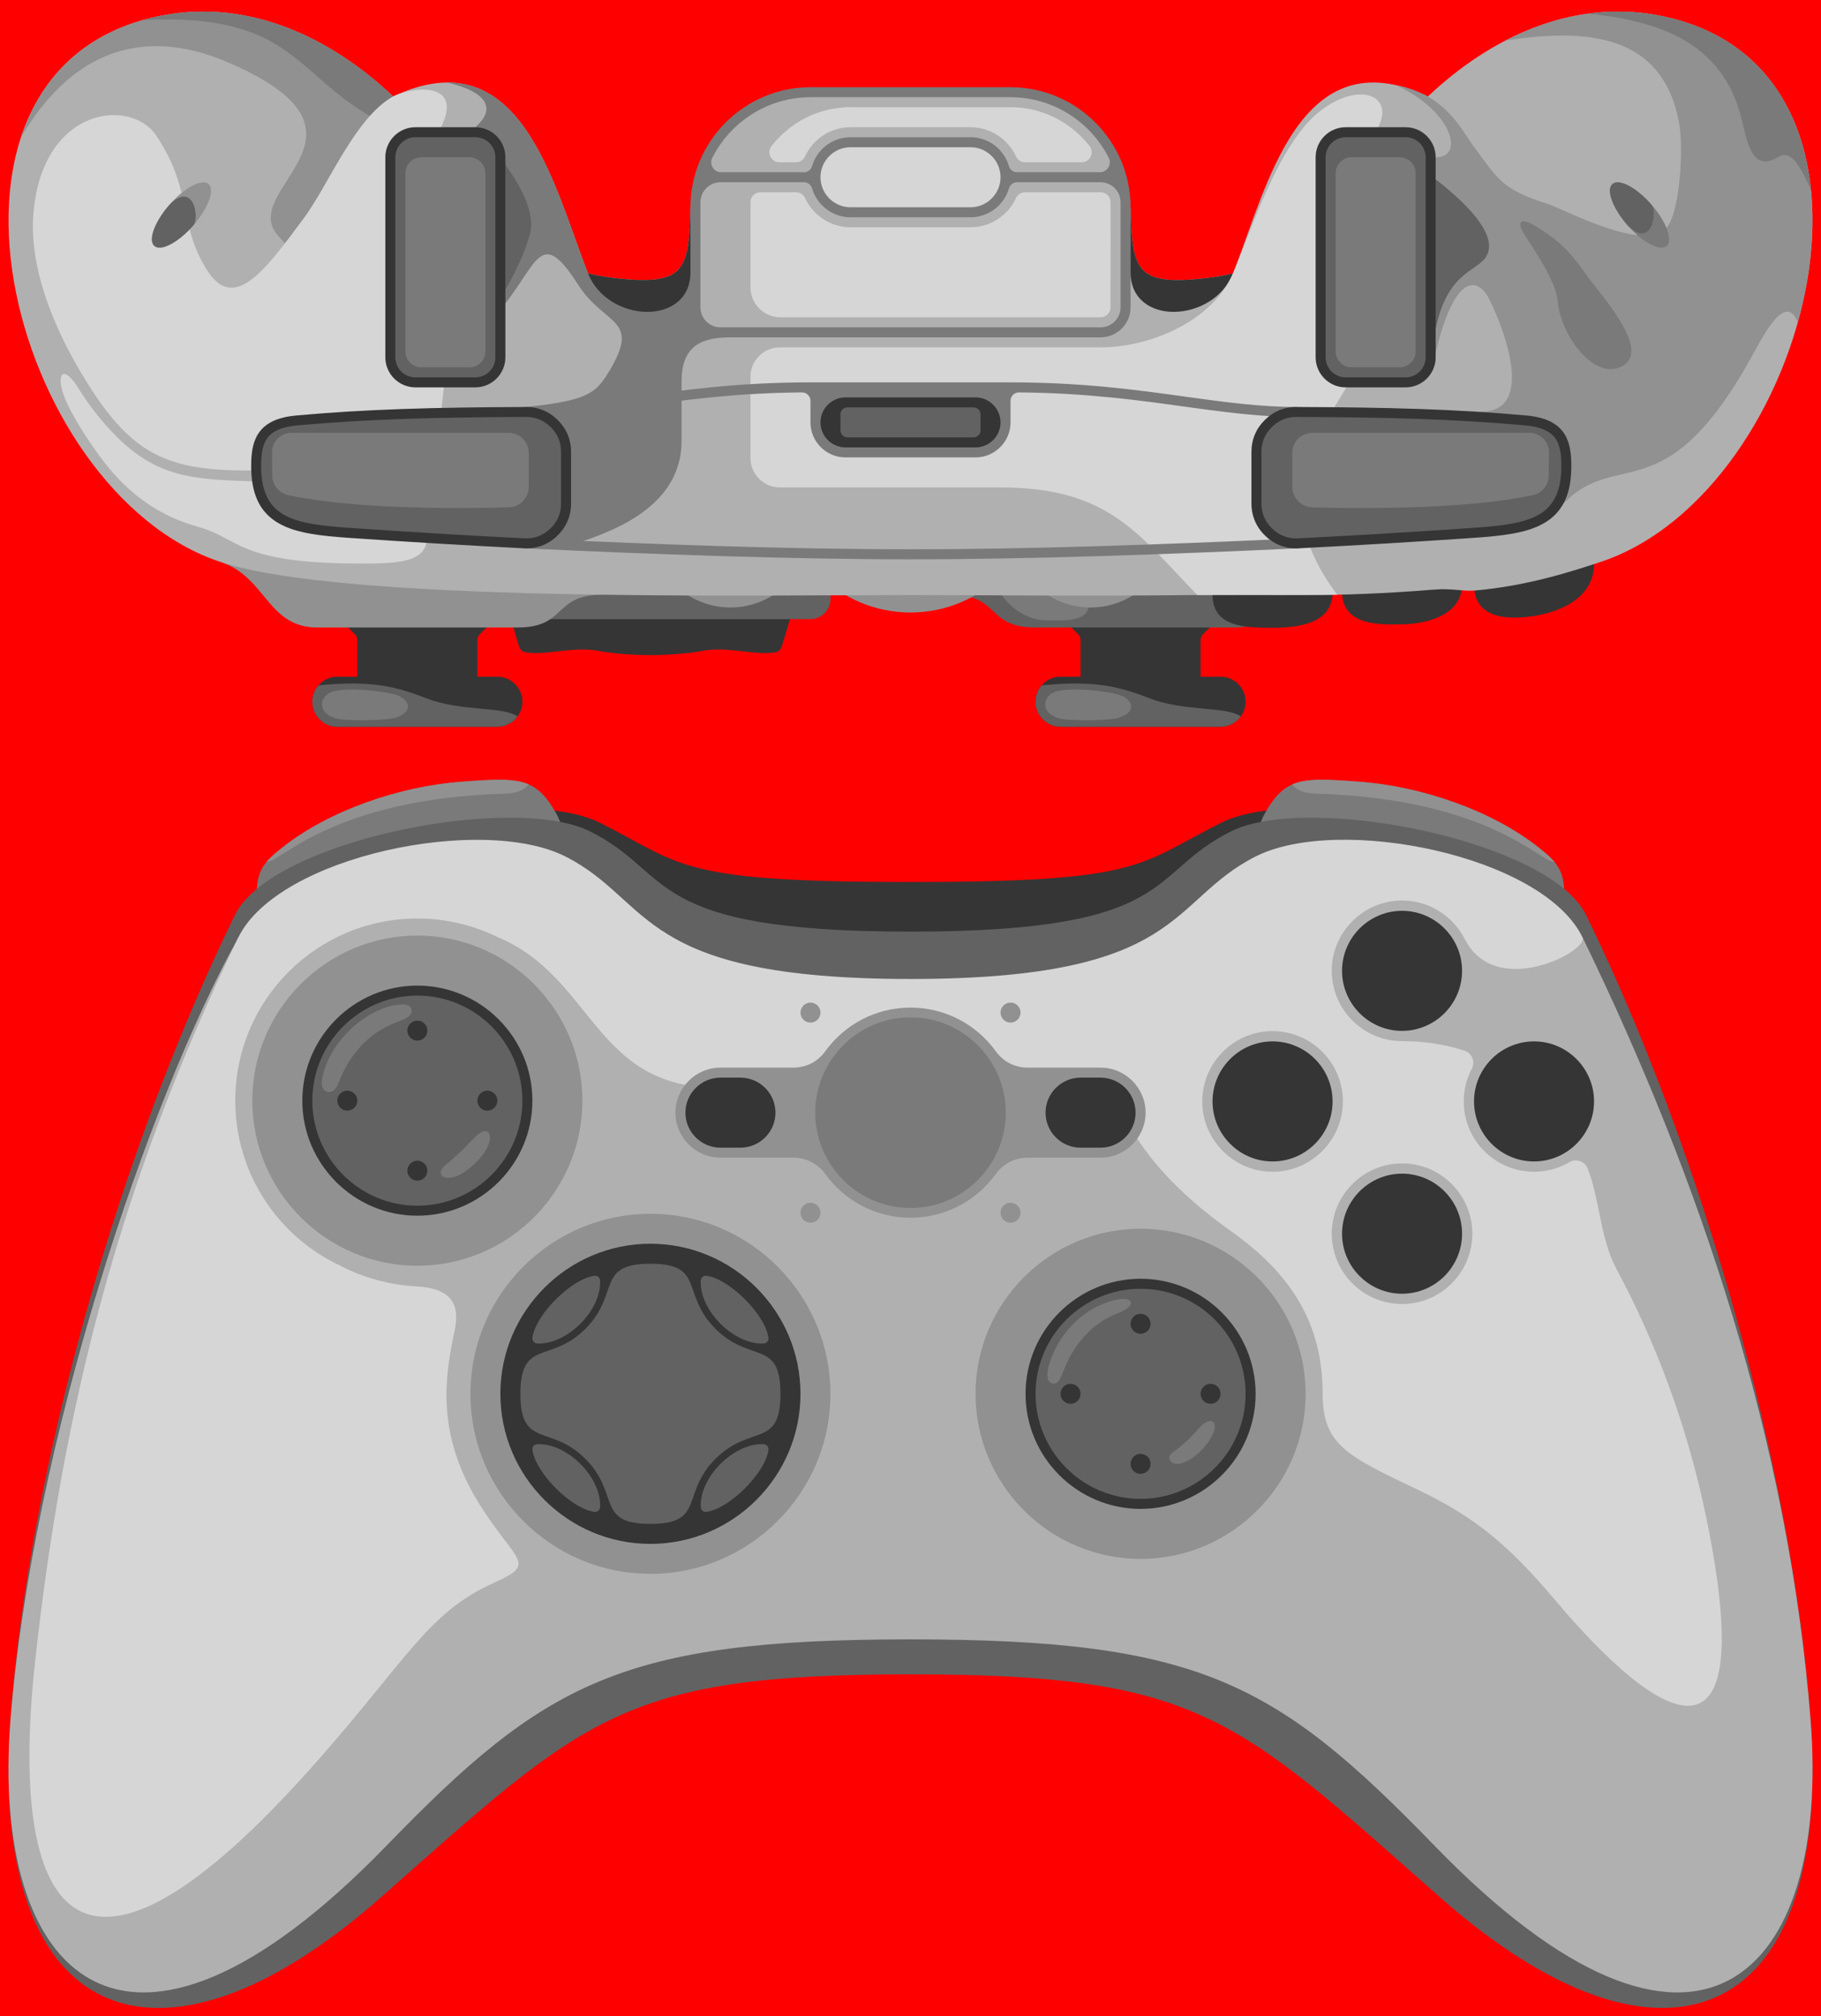 <?xml version="1.0" encoding="UTF-8" standalone="no"?>
<!-- Created with Inkscape (http://www.inkscape.org/) -->

<svg
   width="2150"
   height="2380"
   viewBox="0 0 2150 2380"
   version="1.1"
   id="svg1"
   inkscape:version="1.3 (0e150ed6c4, 2023-07-21)"
   sodipodi:docname="X360Controller.svg"
   inkscape:export-filename="X360Controller.svg"
   inkscape:export-xdpi="72"
   inkscape:export-ydpi="72"
   xmlns:inkscape="http://www.inkscape.org/namespaces/inkscape"
   xmlns:sodipodi="http://sodipodi.sourceforge.net/DTD/sodipodi-0.dtd"
   xmlns="http://www.w3.org/2000/svg"
   xmlns:svg="http://www.w3.org/2000/svg">
  <sodipodi:namedview
     id="namedview1"
     pagecolor="#ffffff"
     bordercolor="#666666"
     borderopacity="1.0"
     inkscape:showpageshadow="2"
     inkscape:pageopacity="0.0"
     inkscape:pagecheckerboard="0"
     inkscape:deskcolor="#d1d1d1"
     inkscape:document-units="px"
     inkscape:zoom="0.36945286"
     inkscape:cx="1776.952"
     inkscape:cy="1065.0885"
     inkscape:window-width="2560"
     inkscape:window-height="1369"
     inkscape:window-x="1912"
     inkscape:window-y="-8"
     inkscape:window-maximized="1"
     inkscape:current-layer="layer1"
     showgrid="false" />
  <defs
     id="defs1">
    <pattern
       id="EMFhbasepattern"
       patternUnits="userSpaceOnUse"
       width="6"
       height="6"
       x="0"
       y="0" />
    <pattern
       id="EMFhbasepattern-5"
       patternUnits="userSpaceOnUse"
       width="6"
       height="6"
       x="0"
       y="0" />
    <pattern
       id="EMFhbasepattern-58"
       patternUnits="userSpaceOnUse"
       width="6"
       height="6"
       x="0"
       y="0" />
  </defs>
  <g
     inkscape:label="Layer 1"
     inkscape:groupmode="layer"
     id="layer1">
    <path
       style="fill:#ff0000;fill-opacity:1;fill-rule:evenodd;stroke:none;stroke-width:1"
       d="M 0,2380 H 2150 V 0 H 0 Z"
       id="path1" />
    <path
       style="fill:#353535;fill-opacity:1;fill-rule:evenodd;stroke:none;stroke-width:1"
       d="m 1075.014,1155.545 -797.728,-75.402 c 54.737,-94.791 335.226,-157.096 431.037,-108.936 99.27,49.861 91.418,69.874 366.691,69.874 275.245,0 267.393,-20.013 366.663,-69.874 95.84,-48.161 376.3,14.145 431.066,108.936 z"
       id="path2" />
    <path
       style="fill:#7a7a7a;fill-opacity:1;fill-rule:evenodd;stroke:none;stroke-width:1"
       d="m 303.195,1055.085 c -0.34,-29.452 11.112,-39.572 30.416,-54.85 55.758,-44.107 139.181,-72.114 211.04,-77.499 68.514,-5.131 87.931,-5.414 112.026,37.417 29.169,51.846 -50.825,26.362 -166.196,61.455 -131.982,40.167 -186.549,100.658 -187.286,33.477 z"
       id="path3" />
    <path
       style="fill:#7a7a7a;fill-opacity:1;fill-rule:evenodd;stroke:none;stroke-width:1"
       d="m 1846.834,1055.085 c 0.312,-29.452 -11.14,-39.572 -30.444,-54.85 -55.758,-44.107 -139.153,-72.114 -211.04,-77.499 -68.485,-5.131 -87.931,-5.414 -112.026,37.417 -29.169,51.846 50.854,26.362 166.196,61.455 131.982,40.167 186.549,100.658 187.314,33.477 z"
       id="path4" />
    <path
       style="fill:#919191;fill-opacity:1;fill-rule:evenodd;stroke:none;stroke-width:1"
       d="m 314.732,1017.327 c 4.932,-5.868 11.31,-11.084 18.879,-17.093 55.758,-44.107 139.181,-72.114 211.04,-77.499 39.345,-2.948 62.504,-4.28 79.654,3.203 -7.115,8.787 -18.51,10.545 -28.347,10.857 -205.172,6.18 -265.267,82.091 -281.226,80.532 z"
       id="path5" />
    <path
       style="fill:#919191;fill-opacity:1;fill-rule:evenodd;stroke:none;stroke-width:1"
       d="m 1835.268,1017.327 c -4.904,-5.868 -11.282,-11.084 -18.879,-17.093 -55.758,-44.107 -139.153,-72.114 -211.04,-77.499 -39.345,-2.948 -62.476,-4.28 -79.626,3.203 7.087,8.787 18.482,10.545 28.318,10.857 205.201,6.18 265.295,82.091 281.226,80.532 z"
       id="path6" />
    <path
       style="fill:#626262;fill-opacity:1;fill-rule:evenodd;stroke:none;stroke-width:1"
       d="m 1075.014,1976.346 c -342.114,0 -384.464,50.655 -625.41,263.311 C 186.152,2472.126 -13.521,2388.872 12.331,2030.544 33.959,1730.894 143.348,1354.055 277.286,1080.143 320.429,991.872 604.632,936.2 695.908,980.987 c 101.254,49.691 61.2,118.687 379.107,118.687 317.878,0 277.824,-68.995 379.107,-118.687 91.248,-44.787 375.45,10.885 418.622,99.156 133.909,273.912 243.327,650.75 264.955,950.401 25.852,358.328 -173.849,441.582 -437.302,209.112 -240.946,-212.655 -283.267,-263.311 -625.381,-263.311 z"
       id="path7" />
    <path
       style="fill:#b0b0b0;fill-opacity:1;fill-rule:evenodd;stroke:none;stroke-width:1"
       d="m 1075.014,1935.073 c -341.888,0 -432.171,51.222 -618.607,243.44 C 145.361,2499.197 -11.282,2330.677 12.331,2030.544 37.928,1705.127 175.267,1297.277 281.595,1106.392 c 342.71,-180.936 318.218,68.683 793.42,68.683 475.201,0 450.71,-249.619 793.42,-68.683 139.777,287.49 243.667,598.735 269.264,924.152 23.584,300.133 -133.059,468.653 -444.105,147.969 -186.435,-192.218 -276.719,-243.44 -618.578,-243.44 z"
       id="path8" />
    <path
       style="fill:#d6d6d6;fill-opacity:1;fill-rule:evenodd;stroke:none;stroke-width:1"
       d="m 401.982,1494.115 c 27.071,13.975 57.543,22.592 90.085,24.35 39.118,2.154 51.676,19.503 44.759,51.959 -11.225,52.866 -23.301,121.975 29.991,206.277 42.973,68.003 67.947,68.428 16.753,91.389 -77.698,34.838 -101.311,88.243 -208.404,209.877 -288.596,327.771 -365.472,175.153 -333.78,-116.164 32.854,-301.862 100.063,-566.902 239.84,-854.959 47.027,-96.888 288.624,-145.503 386.477,-95.811 103.833,52.725 83.112,144.511 407.311,144.511 324.199,0 303.45,-91.786 407.283,-144.511 97.852,-49.691 339.11,-1.531 386.137,95.358 7.682,15.874 -102.841,74.551 -139.238,1.587 l -73.843,120.954 c 27.723,0 52.158,4.195 73.758,11.282 4.337,1.417 7.512,4.394 9.241,8.617 1.701,4.252 1.474,8.589 -0.652,12.614 -6.066,11.537 -9.524,24.69 -9.524,38.636 0,45.836 37.162,82.999 82.999,82.999 15.222,0 29.509,-4.11 41.755,-11.254 3.912,-2.268 8.164,-2.693 12.444,-1.219 4.28,1.446 7.37,4.394 9.043,8.589 14.655,36.567 14.4,81.893 34.214,118.885 44.617,83.31 82.885,181.248 106.101,294.18 64.545,314.164 -54.936,243.1 -178.526,96.576 -54.227,-64.29 -94.479,-98.221 -162.369,-130.479 -83.764,-39.827 -112.196,-53.15 -112.196,-113.131 0,-85.748 -39.855,-143.462 -108.029,-191.849 -142.923,-101.48 -120.161,-169.569 -166.026,-169.569 l -440.959,0.029 c -145.418,0 -145.73,-130.847 -259.654,-177.959 -28.46,-13.89 -60.435,-21.713 -94.224,-21.713 -118.744,0 -214.98,96.265 -214.98,215.008 0,86.287 50.825,160.696 124.215,194.939 z"
       id="path9" />
    <path
       style="fill:#b0b0b0;fill-opacity:1;fill-rule:evenodd;stroke:none;stroke-width:1"
       d="m 1655.353,1228.934 c 45.723,0 82.999,-37.276 82.999,-82.999 0,-45.694 -37.276,-82.999 -82.999,-82.999 -45.695,0 -82.999,37.304 -82.999,82.999 0,45.723 37.304,82.999 82.999,82.999 z"
       id="path10" />
    <path
       style="fill:#b0b0b0;fill-opacity:1;fill-rule:evenodd;stroke:none;stroke-width:1"
       d="m 1502.48,1383.082 c 45.723,0 82.999,-37.276 82.999,-82.999 0,-45.723 -37.276,-82.999 -82.999,-82.999 -45.723,0 -82.999,37.276 -82.999,82.999 0,45.723 37.276,82.999 82.999,82.999 z"
       id="path11" />
    <path
       style="fill:#b0b0b0;fill-opacity:1;fill-rule:evenodd;stroke:none;stroke-width:1"
       d="m 1655.353,1539.215 c 45.723,0 82.999,-37.276 82.999,-82.999 0,-45.694 -37.276,-82.999 -82.999,-82.999 -45.695,0 -82.999,37.304 -82.999,82.999 0,45.723 37.304,82.999 82.999,82.999 z"
       id="path12" />
    <path
       style="fill:#919191;fill-opacity:1;fill-rule:evenodd;stroke:none;stroke-width:1"
       d="m 1075.014,1189.334 c 41.329,0 77.953,20.239 100.489,51.336 9.156,12.671 22.62,19.531 38.239,19.531 h 85.663 c 29.225,0 53.15,23.924 53.15,53.15 v 0 c 0,29.225 -23.924,53.15 -53.15,53.15 h -85.663 c -15.619,0 -29.084,6.86 -38.239,19.531 -22.535,31.096 -59.159,51.335 -100.489,51.335 -41.358,0 -77.953,-20.239 -100.489,-51.335 -9.184,-12.671 -22.621,-19.531 -38.268,-19.531 h -85.635 c -29.254,0 -53.15,-23.924 -53.15,-53.15 v 0 c 0,-29.225 23.896,-53.15 53.15,-53.15 h 85.635 c 15.647,0 29.083,-6.86 38.268,-19.531 22.536,-31.096 59.131,-51.336 100.489,-51.336 z"
       id="path13" />
    <path
       style="fill:#919191;fill-opacity:1;fill-rule:evenodd;stroke:none;stroke-width:1"
       d="m 956.894,1443.262 c 6.52,0 11.82,-5.301 11.82,-11.792 0,-6.52 -5.301,-11.82 -11.82,-11.82 -6.491,0 -11.792,5.301 -11.792,11.82 0,6.491 5.301,11.792 11.792,11.792 z"
       id="path14" />
    <path
       style="fill:#919191;fill-opacity:1;fill-rule:evenodd;stroke:none;stroke-width:1"
       d="m 1193.106,1443.262 c 6.52,0 11.82,-5.301 11.82,-11.792 0,-6.52 -5.301,-11.82 -11.82,-11.82 -6.491,0 -11.82,5.301 -11.82,11.82 0,6.491 5.329,11.792 11.82,11.792 z"
       id="path15" />
    <path
       style="fill:#919191;fill-opacity:1;fill-rule:evenodd;stroke:none;stroke-width:1"
       d="m 767.936,1857.716 c 117.043,0 212.514,-95.443 212.514,-212.485 0,-117.043 -95.471,-212.514 -212.514,-212.514 -117.043,0 -212.486,95.471 -212.486,212.514 0,117.043 95.443,212.485 212.486,212.485 z"
       id="path16" />
    <path
       style="fill:#919191;fill-opacity:1;fill-rule:evenodd;stroke:none;stroke-width:1"
       d="m 492.748,1494.059 c 107.348,0 194.882,-87.534 194.882,-194.882 0,-107.32 -87.534,-194.854 -194.882,-194.854 -107.32,0 -194.854,87.534 -194.854,194.854 0,107.348 87.534,194.882 194.854,194.882 z"
       id="path17" />
    <path
       style="fill:#919191;fill-opacity:1;fill-rule:evenodd;stroke:none;stroke-width:1"
       d="m 1346.631,1840.084 c 107.348,0 194.882,-87.534 194.882,-194.854 0,-107.348 -87.534,-194.882 -194.882,-194.882 -107.32,0 -194.854,87.534 -194.854,194.882 0,107.32 87.534,194.854 194.854,194.854 z"
       id="path18" />
    <path
       style="fill:#919191;fill-opacity:1;fill-rule:evenodd;stroke:none;stroke-width:1"
       d="m 956.894,1207.05 c 6.52,0 11.82,-5.301 11.82,-11.792 0,-6.52 -5.301,-11.82 -11.82,-11.82 -6.491,0 -11.792,5.301 -11.792,11.82 0,6.491 5.301,11.792 11.792,11.792 z"
       id="path19" />
    <path
       style="fill:#919191;fill-opacity:1;fill-rule:evenodd;stroke:none;stroke-width:1"
       d="m 1193.106,1207.05 c 6.52,0 11.82,-5.301 11.82,-11.792 0,-6.52 -5.301,-11.82 -11.82,-11.82 -6.491,0 -11.82,5.301 -11.82,11.82 0,6.491 5.329,11.792 11.82,11.792 z"
       id="path20" />
    <path
       style="fill:#7a7a7a;fill-opacity:1;fill-rule:evenodd;stroke:none;stroke-width:1"
       d="m 1075.014,1425.857 c 61.965,0 112.479,-50.542 112.479,-112.507 0,-61.965 -50.514,-112.507 -112.479,-112.507 -61.966,0 -112.507,50.542 -112.507,112.507 0,61.965 50.542,112.507 112.507,112.507 z"
       id="path21" />
    <path
       style="fill:#353535;fill-opacity:1;fill-rule:evenodd;stroke:none;stroke-width:1"
       d="m 1502.48,1370.95 c 39.033,0 70.866,-31.833 70.866,-70.866 0,-39.033 -31.833,-70.866 -70.866,-70.866 -39.033,0 -70.866,31.833 -70.866,70.866 0,39.033 31.833,70.866 70.866,70.866 z"
       id="path22" />
    <path
       style="fill:#353535;fill-opacity:1;fill-rule:evenodd;stroke:none;stroke-width:1"
       d="m 1655.353,1527.082 c 39.033,0 70.866,-31.833 70.866,-70.866 0,-39.033 -31.833,-70.866 -70.866,-70.866 -39.005,0 -70.838,31.833 -70.838,70.866 0,39.033 31.833,70.866 70.838,70.866 z"
       id="path23" />
    <path
       style="fill:#353535;fill-opacity:1;fill-rule:evenodd;stroke:none;stroke-width:1"
       d="m 1811.174,1370.95 c 39.033,0 70.866,-31.833 70.866,-70.866 0,-39.033 -31.833,-70.866 -70.866,-70.866 -39.005,0 -70.838,31.833 -70.838,70.866 0,39.033 31.833,70.866 70.838,70.866 z"
       id="path24" />
    <path
       style="fill:#353535;fill-opacity:1;fill-rule:evenodd;stroke:none;stroke-width:1"
       d="m 1655.353,1216.802 c 39.033,0 70.866,-31.833 70.866,-70.866 0,-39.005 -31.833,-70.838 -70.866,-70.838 -39.005,0 -70.838,31.833 -70.838,70.838 0,39.033 31.833,70.866 70.838,70.866 z"
       id="path25" />
    <path
       style="fill:#353535;fill-opacity:1;fill-rule:evenodd;stroke:none;stroke-width:1"
       d="m 767.936,1822.368 c 97.569,0 177.166,-79.569 177.166,-177.137 0,-97.569 -79.597,-177.166 -177.166,-177.166 -97.569,0 -177.166,79.597 -177.166,177.166 0,97.569 79.597,177.137 177.166,177.137 z"
       id="path26" />
    <path
       style="fill:#353535;fill-opacity:1;fill-rule:evenodd;stroke:none;stroke-width:1"
       d="m 492.748,1434.985 c 74.807,0 135.837,-61.002 135.837,-135.808 0,-74.806 -61.03,-135.808 -135.837,-135.808 -74.807,0 -135.808,61.002 -135.808,135.808 0,74.806 61.002,135.808 135.808,135.808 z"
       id="path27" />
    <path
       style="fill:#353535;fill-opacity:1;fill-rule:evenodd;stroke:none;stroke-width:1"
       d="m 1346.631,1781.039 c 74.806,0 135.837,-61.002 135.837,-135.808 0,-74.806 -61.03,-135.836 -135.837,-135.836 -74.806,0 -135.808,61.03 -135.808,135.836 0,74.806 61.002,135.808 135.808,135.808 z"
       id="path28" />
    <path
       style="fill:#353535;fill-opacity:1;fill-rule:evenodd;stroke:none;stroke-width:1"
       d="m 850.623,1272.021 h 23.613 c 22.734,0 41.329,18.595 41.329,41.329 v 0 c 0,22.734 -18.595,41.329 -41.329,41.329 h -23.613 c -22.762,0 -41.358,-18.595 -41.358,-41.329 v 0 c 0,-22.734 18.595,-41.329 41.358,-41.329 z"
       id="path29" />
    <path
       style="fill:#353535;fill-opacity:1;fill-rule:evenodd;stroke:none;stroke-width:1"
       d="m 1275.793,1272.021 h 23.613 c 22.734,0 41.329,18.595 41.329,41.329 v 0 c 0,22.734 -18.595,41.329 -41.329,41.329 h -23.613 c -22.762,0 -41.358,-18.595 -41.358,-41.329 v 0 c 0,-22.734 18.595,-41.329 41.358,-41.329 z"
       id="path30" />
    <path
       style="fill:#626262;fill-opacity:1;fill-rule:evenodd;stroke:none;stroke-width:1"
       d="m 921.461,1645.23 c 0,-64.97 -35.433,-35.433 -76.762,-76.762 -41.329,-41.358 -11.792,-76.791 -76.762,-76.791 -64.942,0 -35.433,35.433 -76.762,76.791 -41.329,41.329 -76.762,11.792 -76.762,76.762 0,64.942 35.433,35.433 76.762,76.762 41.329,41.329 11.82,76.762 76.762,76.762 64.97,0 35.433,-35.433 76.762,-76.762 41.329,-41.329 76.762,-11.82 76.762,-76.762 z"
       id="path31" />
    <path
       style="fill:#626262;fill-opacity:1;fill-rule:evenodd;stroke:none;stroke-width:1"
       d="m 901.732,1585.788 c -35.263,1.843 -76.195,-39.09 -74.353,-74.353 0.085,-1.701 0.822,-3.147 2.126,-4.252 1.304,-1.077 2.863,-1.531 4.564,-1.304 27.213,3.628 69.591,45.978 73.219,73.219 0.227,1.701 -0.227,3.232 -1.332,4.564 -1.077,1.304 -2.523,2.041 -4.224,2.126 z"
       id="path32" />
    <path
       style="fill:#626262;fill-opacity:1;fill-rule:evenodd;stroke:none;stroke-width:1"
       d="m 901.732,1704.673 c -35.263,-1.843 -76.195,39.09 -74.353,74.353 0.085,1.701 0.822,3.118 2.126,4.224 1.304,1.077 2.863,1.531 4.564,1.304 27.213,-3.628 69.591,-45.978 73.219,-73.219 0.227,-1.672 -0.227,-3.232 -1.332,-4.535 -1.077,-1.332 -2.523,-2.041 -4.224,-2.126 z"
       id="path33" />
    <path
       style="fill:#626262;fill-opacity:1;fill-rule:evenodd;stroke:none;stroke-width:1"
       d="m 634.14,1704.673 c 35.263,-1.843 76.195,39.09 74.353,74.353 -0.085,1.701 -0.822,3.118 -2.126,4.224 -1.304,1.077 -2.863,1.531 -4.564,1.304 -27.213,-3.628 -69.562,-45.978 -73.191,-73.219 -0.227,-1.672 0.198,-3.232 1.304,-4.535 1.077,-1.332 2.523,-2.041 4.224,-2.126 z"
       id="path34" />
    <path
       style="fill:#626262;fill-opacity:1;fill-rule:evenodd;stroke:none;stroke-width:1"
       d="m 634.14,1585.788 c 35.263,1.843 76.195,-39.09 74.353,-74.353 -0.085,-1.701 -0.822,-3.147 -2.126,-4.252 -1.304,-1.077 -2.863,-1.531 -4.564,-1.304 -27.213,3.628 -69.591,45.978 -73.219,73.219 -0.227,1.701 0.227,3.232 1.332,4.564 1.077,1.304 2.523,2.041 4.224,2.126 z"
       id="path35" />
    <path
       style="fill:#626262;fill-opacity:1;fill-rule:evenodd;stroke:none;stroke-width:1"
       d="m 492.748,1423.192 c 68.315,0 124.016,-55.701 124.016,-124.016 0,-68.287 -55.701,-124.016 -124.016,-124.016 -68.287,0 -123.988,55.729 -123.988,124.016 0,68.315 55.701,124.016 123.988,124.016 z"
       id="path36" />
    <path
       style="fill:#626262;fill-opacity:1;fill-rule:evenodd;stroke:none;stroke-width:1"
       d="m 1346.631,1769.218 c 68.315,0 124.016,-55.701 124.016,-123.988 0,-68.315 -55.701,-124.016 -124.016,-124.016 -68.287,0 -123.988,55.701 -123.988,124.016 0,68.287 55.701,123.988 123.988,123.988 z"
       id="path37" />
    <path
       style="fill:#353535;fill-opacity:1;fill-rule:evenodd;stroke:none;stroke-width:1"
       d="m 492.748,1228.31 c 6.52,0 11.821,-5.301 11.821,-11.792 0,-6.52 -5.301,-11.82 -11.821,-11.82 -6.491,0 -11.792,5.301 -11.792,11.82 0,6.491 5.301,11.792 11.792,11.792 z"
       id="path38" />
    <path
       style="fill:#353535;fill-opacity:1;fill-rule:evenodd;stroke:none;stroke-width:1"
       d="m 492.748,1393.655 c 6.52,0 11.821,-5.301 11.821,-11.792 0,-6.52 -5.301,-11.82 -11.821,-11.82 -6.491,0 -11.792,5.301 -11.792,11.82 0,6.491 5.301,11.792 11.792,11.792 z"
       id="path39" />
    <path
       style="fill:#353535;fill-opacity:1;fill-rule:evenodd;stroke:none;stroke-width:1"
       d="m 575.435,1310.997 c 6.491,0 11.792,-5.301 11.792,-11.82 0,-6.491 -5.301,-11.792 -11.792,-11.792 -6.52,0 -11.82,5.301 -11.82,11.792 0,6.52 5.301,11.82 11.82,11.82 z"
       id="path40" />
    <path
       style="fill:#353535;fill-opacity:1;fill-rule:evenodd;stroke:none;stroke-width:1"
       d="m 410.089,1310.997 c 6.491,0 11.82,-5.301 11.82,-11.82 0,-6.491 -5.329,-11.792 -11.82,-11.792 -6.52,0 -11.82,5.301 -11.82,11.792 0,6.52 5.301,11.82 11.82,11.82 z"
       id="path41" />
    <path
       style="fill:#353535;fill-opacity:1;fill-rule:evenodd;stroke:none;stroke-width:1"
       d="m 1346.631,1574.364 c 6.52,0 11.82,-5.301 11.82,-11.82 0,-6.491 -5.301,-11.792 -11.82,-11.792 -6.491,0 -11.792,5.301 -11.792,11.792 0,6.52 5.301,11.82 11.792,11.82 z"
       id="path42" />
    <path
       style="fill:#353535;fill-opacity:1;fill-rule:evenodd;stroke:none;stroke-width:1"
       d="m 1346.631,1739.709 c 6.52,0 11.82,-5.301 11.82,-11.82 0,-6.491 -5.301,-11.792 -11.82,-11.792 -6.491,0 -11.792,5.301 -11.792,11.792 0,6.52 5.301,11.82 11.792,11.82 z"
       id="path43" />
    <path
       style="fill:#353535;fill-opacity:1;fill-rule:evenodd;stroke:none;stroke-width:1"
       d="m 1429.318,1657.023 c 6.491,0 11.792,-5.301 11.792,-11.792 0,-6.52 -5.301,-11.82 -11.792,-11.82 -6.52,0 -11.82,5.301 -11.82,11.82 0,6.491 5.301,11.792 11.82,11.792 z"
       id="path44" />
    <path
       style="fill:#353535;fill-opacity:1;fill-rule:evenodd;stroke:none;stroke-width:1"
       d="m 1263.972,1657.023 c 6.491,0 11.792,-5.301 11.792,-11.792 0,-6.52 -5.301,-11.82 -11.792,-11.82 -6.52,0 -11.82,5.301 -11.82,11.82 0,6.491 5.301,11.792 11.82,11.792 z"
       id="path45" />
    <path
       style="fill:#7a7a7a;fill-opacity:1;fill-rule:evenodd;stroke:none;stroke-width:1"
       d="m 399.459,1278.795 c 13.408,-34.526 35.235,-59.131 67.692,-71.802 6.775,-2.636 20.948,-6.605 18.68,-15.817 -2.268,-9.184 -21.884,-4.706 -28.658,-2.579 -33.562,10.658 -68.854,44.107 -76.621,83.764 -1.474,7.484 -0.595,14.91 6.066,16.413 6.661,1.502 10.602,-4.224 12.841,-9.978 z"
       id="path46" />
    <path
       style="fill:#7a7a7a;fill-opacity:1;fill-rule:evenodd;stroke:none;stroke-width:1"
       d="m 559.844,1343.17 c -11.31,11.707 -19.729,20.636 -33.194,31.266 -15.591,12.331 -0.51,23.244 21.288,9.269 6.746,-4.337 20.721,-15.988 27.128,-28.687 8.164,-16.186 1.247,-28.942 -15.222,-11.849 z"
       id="path47" />
    <path
       style="fill:#7a7a7a;fill-opacity:1;fill-rule:evenodd;stroke:none;stroke-width:1"
       d="m 1239.396,1608.21 c -3.543,10.743 -4.479,23.471 3.147,24.661 7.597,1.162 9.411,-5.868 13.833,-16.753 11.849,-29.282 32.428,-53.745 62.221,-65.566 4.564,-1.814 17.887,-7.058 16.611,-13.096 -1.247,-6.066 -13.181,-4.876 -24.151,-1.502 -35.093,10.857 -60.662,38.92 -71.66,72.255 z"
       id="path48" />
    <path
       style="fill:#7a7a7a;fill-opacity:1;fill-rule:evenodd;stroke:none;stroke-width:1"
       d="m 1385.267,1713.829 c -10.517,7.54 -1.843,16.214 8.986,13.493 15.335,-3.855 30.728,-20.154 37.049,-33.137 8.561,-17.631 -3.033,-22.11 -13.918,-10.261 -11.821,12.869 -17.178,19.191 -32.117,29.906 z"
       id="path49" />
    <path
       style="fill:#353535;fill-opacity:1;fill-rule:evenodd;stroke:none;stroke-width:1"
       d="m 421.91,801.554 h 141.704 v -45.921 c 0,-2.75 0.992,-5.131 2.948,-7.058 l 8.872,-8.901 H 410.089 l 8.872,8.901 c 1.956,1.928 2.948,4.309 2.948,7.058 z"
       id="path50" />
    <path
       style="fill:#353535;fill-opacity:1;fill-rule:evenodd;stroke:none;stroke-width:1"
       d="m 398.269,798.748 h 188.958 c 16.243,0 29.537,13.266 29.537,29.509 v 0 c 0,16.243 -13.295,29.537 -29.537,29.537 H 398.269 c -16.243,0 -29.509,-13.294 -29.509,-29.537 v 0 c 0,-16.242 13.266,-29.509 29.509,-29.509 z"
       id="path51" />
    <path
       style="fill:#353535;fill-opacity:1;fill-rule:evenodd;stroke:none;stroke-width:1"
       d="m 1275.764,801.554 h 141.733 v -45.921 c 0,-2.75 0.992,-5.131 2.92,-7.058 l 8.901,-8.901 h -165.345 l 8.872,8.901 c 1.956,1.928 2.92,4.309 2.92,7.058 z"
       id="path52" />
    <path
       style="fill:#353535;fill-opacity:1;fill-rule:evenodd;stroke:none;stroke-width:1"
       d="m 1252.152,798.748 h 188.958 c 16.243,0 29.537,13.266 29.537,29.509 v 0 c 0,16.243 -13.294,29.537 -29.537,29.537 h -188.958 c -16.243,0 -29.509,-13.294 -29.509,-29.537 v 0 c 0,-16.242 13.266,-29.509 29.509,-29.509 z"
       id="path53" />
    <path
       style="fill:#353535;fill-opacity:1;fill-rule:evenodd;stroke:none;stroke-width:1"
       d="m 767.936,773.292 c 20.013,0 44.816,-1.871 61.285,-5.017 30.019,-5.783 62.816,5.953 86.088,1.644 3.798,-0.709 6.661,-3.288 7.767,-6.973 l 10.403,-34.753 H 767.936 602.392 l 10.403,34.753 c 1.105,3.685 3.997,6.265 7.767,6.973 23.273,4.309 56.098,-7.427 86.088,-1.644 16.469,3.146 41.301,5.017 61.285,5.017 z"
       id="path54" />
    <path
       style="fill:#626262;fill-opacity:1;fill-rule:evenodd;stroke:none;stroke-width:1"
       d="M 956.809,677.084 H 579.063 c -12.983,0 -23.613,10.63 -23.613,23.613 v 6.52 c 0,12.983 10.63,23.613 23.613,23.613 h 377.746 c 13.011,0 23.641,-10.63 23.641,-23.613 v -6.52 c 0,-12.983 -10.63,-23.613 -23.641,-23.613 z"
       id="path55" />
    <path
       style="fill:#626262;fill-opacity:1;fill-rule:evenodd;stroke:none;stroke-width:1"
       d="m 1222.728,740.694 c -59.046,0 -41.414,-38.693 -100.46,-38.693 l 448.981,-38.041 c -52.073,18.425 -54,76.734 -112.309,76.734 z"
       id="path56" />
    <path
       style="fill:#7a7a7a;fill-opacity:1;fill-rule:evenodd;stroke:none;stroke-width:1"
       d="m 1172.271,682.073 118.914,-0.029 -5.698,33.902 c -3.146,18.765 -30.699,16.299 -50.684,16.299 -20.778,0 -50.599,-15.647 -62.532,-50.173 z"
       id="path57" />
    <path
       style="fill:#919191;fill-opacity:1;fill-rule:evenodd;stroke:none;stroke-width:1"
       d="m 610.868,740.694 c 59.046,0 41.414,-38.693 100.46,-38.693 L 262.347,663.96 c 52.073,18.425 54,76.734 112.309,76.734 z"
       id="path58" />
    <path
       style="fill:#919191;fill-opacity:1;fill-rule:evenodd;stroke:none;stroke-width:1"
       d="m 862.415,717.053 c 52.044,0 94.479,-42.435 94.479,-94.479 0,-52.044 -42.435,-94.479 -94.479,-94.479 -52.044,0 -94.479,42.435 -94.479,94.479 0,52.044 42.435,94.479 94.479,94.479 z"
       id="path59" />
    <path
       style="fill:#919191;fill-opacity:1;fill-rule:evenodd;stroke:none;stroke-width:1"
       d="m 1075.014,722.977 c 84.558,0 153.525,-68.967 153.525,-153.553 0,-84.558 -68.967,-153.525 -153.525,-153.525 -84.586,0 -153.553,68.967 -153.553,153.525 0,84.586 68.967,153.553 153.553,153.553 z"
       id="path60" />
    <path
       style="fill:#919191;fill-opacity:1;fill-rule:evenodd;stroke:none;stroke-width:1"
       d="m 1287.585,717.053 c 52.044,0 94.479,-42.435 94.479,-94.479 0,-52.044 -42.435,-94.479 -94.479,-94.479 -52.044,0 -94.479,42.435 -94.479,94.479 0,52.044 42.435,94.479 94.479,94.479 z"
       id="path61" />
    <path
       style="fill:#353535;fill-opacity:1;fill-rule:evenodd;stroke:none;stroke-width:1"
       d="m 1502.48,741.006 c 30.558,0 71.178,-4.961 70.866,-42.35 -50.485,-27.95 -97.087,-21.09 -141.733,3.458 0,38.863 40.309,38.891 70.866,38.891 z"
       id="path62" />
    <path
       style="fill:#353535;fill-opacity:1;fill-rule:evenodd;stroke:none;stroke-width:1"
       d="m 1740.336,688.565 c -0.935,45.439 46.233,42.236 70.838,38.495 24.633,-3.742 70.555,-17.972 70.866,-61.228 -49.266,-21.685 -96.605,-15.562 -141.704,22.734 z"
       id="path63" />
    <path
       style="fill:#353535;fill-opacity:1;fill-rule:evenodd;stroke:none;stroke-width:1"
       d="m 1584.515,698.231 c 0,42.803 49.833,38.693 71.008,38.693 21.175,0 70.696,-7.569 70.696,-47.112 -49.351,-20.778 -96.548,-17.433 -141.704,8.419 z"
       id="path64" />
    <path
       style="fill:#b0b0b0;fill-opacity:1;fill-rule:evenodd;stroke:none;stroke-width:1"
       d="m 815.19,244.659 c -1.361,66.586 -6.009,87.562 -61.71,85.805 -21.912,-0.68 -47.31,-4.422 -59.244,-7.88 C 654.011,221.443 615.999,42.18 464.118,113.868 390.814,44.561 294.379,-1.474 191.452,18.312 -117.78,77.754 11.083,580.394 259.881,663.166 c 145.191,48.302 626.77,39.203 815.133,39.203 77.698,0 205.314,1.531 338.599,-0.029 99.638,-1.162 155.566,3.6 280.291,-6.435 20.438,-1.644 33.392,2.296 46.885,1.162 62.05,-5.216 116.164,-22.876 149.329,-33.902 248.798,-82.772 377.661,-585.412 68.457,-644.854 -102.955,-19.786 -199.361,26.249 -272.665,95.556 -151.881,-71.688 -189.894,107.575 -230.117,208.715 -11.962,3.458 -37.361,7.2 -59.273,7.88 -55.701,1.758 -60.321,-19.219 -61.682,-85.805 l -259.824,141.704 z"
       id="path65" />
    <path
       style="fill:#7a7a7a;fill-opacity:1;fill-rule:evenodd;stroke:none;stroke-width:1"
       d="m 596.695,358.186 c 38.693,-49.663 42.718,-89.66 85.692,-22.394 31.975,50.003 75.43,38.976 36.114,103.578 -15.08,24.718 -24.832,33.477 -97.569,41.017 l -2.211,160.923 54.567,2.438 c 38.325,-12.869 131.443,-39.997 131.443,-123.506 v -69.846 c 0,-40.876 21.685,-52.214 57.685,-52.214 L 815.19,244.659 c -1.361,66.586 -6.009,87.562 -61.71,85.805 -21.912,-0.68 -47.31,-4.422 -59.244,-7.88 C 660.304,237.26 627.933,96.378 527.472,97.399 c 33.279,7.058 65.566,24.718 33.789,52.781 z"
       id="path66" />
    <path
       style="fill:#7a7a7a;fill-opacity:1;fill-rule:evenodd;stroke:none;stroke-width:1"
       d="m 956.894,102.926 h 236.212 c 77.953,0 141.733,63.78 141.733,141.732 v 118.091 c 0,19.502 -15.959,35.433 -35.433,35.433 H 850.623 c -19.502,0 -35.433,-15.931 -35.433,-35.433 v -118.091 c 0,-77.953 63.751,-141.732 141.704,-141.732 z"
       id="path67" />
    <path
       style="fill:#b0b0b0;fill-opacity:1;fill-rule:evenodd;stroke:none;stroke-width:1"
       d="m 1299.405,215.122 h -98.561 c -4.507,0 -8.334,2.863 -9.61,7.2 -5.698,19.672 -23.924,34.129 -45.355,34.129 h -141.733 c -21.43,0 -39.657,-14.457 -45.383,-34.129 -1.247,-4.337 -5.074,-7.2 -9.61,-7.2 h -98.561 c -12.983,0 -23.613,10.63 -23.613,23.613 v 124.016 c 0,13.011 10.63,23.641 23.613,23.641 h 448.811 c 12.983,0 23.613,-10.63 23.613,-23.641 V 238.734 c 0,-12.983 -10.63,-23.613 -23.613,-23.613 z M 851.53,203.329 h 97.625 c 4.535,0 8.362,-2.891 9.61,-7.228 5.726,-19.644 23.953,-34.129 45.383,-34.129 h 141.733 c 21.43,0 39.657,14.485 45.355,34.129 1.276,4.337 5.102,7.228 9.61,7.228 h 97.626 c 4.252,0 7.88,-2.041 10.091,-5.641 2.211,-3.6 2.353,-7.767 0.454,-11.537 -6.265,-12.331 -14.457,-23.556 -24.151,-33.25 -23.556,-23.556 -56.041,-38.154 -91.758,-38.154 H 956.894 c -35.717,0 -68.202,14.598 -91.729,38.154 -9.723,9.694 -17.887,20.92 -24.151,33.25 -1.928,3.77 -1.758,7.937 0.454,11.537 2.211,3.6 5.839,5.641 10.063,5.641 z"
       id="path68" />
    <path
       style="fill:#919191;fill-opacity:1;fill-rule:evenodd;stroke:none;stroke-width:1"
       d="M 24.888,161.887 C 80.192,67.663 161.915,27.411 269.604,73.786 465.053,157.947 280.432,222.378 327.743,277.569 c 17.745,20.721 38.551,38.58 57.827,57.855 L 464.118,113.868 C 390.814,44.561 294.379,-1.474 191.452,18.312 101.311,35.632 48.473,90.652 24.888,161.887 Z"
       id="path69" />
    <path
       style="fill:#919191;fill-opacity:1;fill-rule:evenodd;stroke:none;stroke-width:1"
       d="m 1777.725,47.707 c 89.944,-13.323 185.868,-11.565 205.031,99.241 4.564,26.362 1.587,100.687 -14.797,121.748 -24.066,30.926 -123.392,-22.649 -140.882,-28.12 -53.688,-16.809 -58.309,-28.913 -88.044,-68.967 -14.06,-18.964 -32.23,-60.123 -91.248,-71.178 66.047,29.622 82.602,85.323 47.254,85.181 v 230.485 c 22.649,-94.139 49.975,-90.199 63.893,-61.767 19.021,38.806 52.98,132.406 -11.197,131.584 -12.529,52.214 4.11,80.447 91.361,116.249 67.011,-80.816 124.838,13.294 233.802,-189.893 11.764,-21.09 36.199,-66.331 49.691,-31.776 44.419,-158.825 8.022,-329.103 -164.013,-362.183 -64.177,-12.331 -125.774,0.907 -180.851,29.395 z"
       id="path70" />
    <path
       style="fill:#353535;fill-opacity:1;fill-rule:evenodd;stroke:none;stroke-width:1"
       d="m 815.19,321.421 v -76.762 c -1.361,66.586 -6.009,87.562 -61.71,85.805 -21.912,-0.68 -47.31,-4.422 -59.244,-7.88 23.244,59.046 120.955,62.759 120.955,-1.162 z"
       id="path71" />
    <path
       style="fill:#353535;fill-opacity:1;fill-rule:evenodd;stroke:none;stroke-width:1"
       d="m 1334.839,321.421 v -76.762 c 1.361,66.586 5.981,87.562 61.682,85.805 21.912,-0.68 47.31,-4.422 59.273,-7.88 -23.244,59.046 -120.955,62.759 -120.955,-1.162 z"
       id="path72" />
    <path
       style="fill:#7a7a7a;fill-opacity:1;fill-rule:evenodd;stroke:none;stroke-width:1"
       d="m 168.605,23.811 c 176.741,-9.553 180.397,66.019 273.828,116.249 l 21.685,-26.192 C 390.814,44.561 294.379,-1.474 191.452,18.312 c -7.937,1.531 -15.506,3.402 -22.847,5.499 z"
       id="path73" />
    <path
       style="fill:#d6d6d6;fill-opacity:1;fill-rule:evenodd;stroke:none;stroke-width:1"
       d="m 299.283,555.364 v 12.869 C 237.657,565.853 193.749,565.711 147.345,524.467 124.356,504.057 104.825,478.262 92.523,458.249 75.572,430.697 65.679,439.484 75.373,466.895 c 7.739,21.94 33.194,60.208 48.501,79.71 27.893,35.575 62.929,62.221 109.418,75.033 48.331,13.266 46.885,41.301 176.145,43.398 66.019,1.049 92.353,-1.531 95.131,-30.076 L 524.043,457.229 520.669,150.18 C 547.343,96.747 489.488,101.339 464.118,113.868 419.33,138.841 388.178,217.531 359.321,256.677 311.245,321.903 275.387,369.61 243.497,317.367 209.623,261.893 228.388,226.517 184.706,160.328 155.141,115.455 51.052,125.206 39.572,250.243 c -6.633,72.227 31.011,152.532 70.101,212.088 51.818,78.945 96.18,93.685 189.61,93.033 z M 1004.148,126.539 h 188.958 c 37.814,0 71.632,18.028 93.288,45.921 2.835,3.628 3.317,8.277 1.276,12.416 -2.013,4.167 -5.981,6.633 -10.602,6.633 h -66.813 c -4.734,0 -8.759,-2.58 -10.743,-6.86 -9.354,-20.296 -29.934,-34.469 -53.632,-34.469 h -141.733 c -23.726,0 -44.306,14.173 -53.66,34.469 -1.984,4.28 -6.009,6.86 -10.715,6.86 h -19.587 c -4.62,0 -8.589,-2.466 -10.602,-6.633 -2.041,-4.139 -1.559,-8.787 1.276,-12.416 21.657,-27.893 55.474,-45.921 93.288,-45.921 z m 295.258,100.403 h -89.15 c -4.734,0 -8.759,2.58 -10.715,6.86 -9.383,20.296 -29.962,34.469 -53.66,34.469 h -141.733 c -23.726,0 -44.306,-14.173 -53.66,-34.469 -1.984,-4.28 -6.009,-6.86 -10.715,-6.86 h -41.925 c -6.491,0 -11.82,5.301 -11.82,11.792 v 100.403 c 0,19.474 15.959,35.433 35.433,35.433 h 377.944 c 6.491,0 11.792,-5.329 11.792,-11.82 V 238.734 c 0,-6.491 -5.301,-11.792 -11.792,-11.792 z m 114.208,475.399 c -69.704,-71.717 -104.287,-126.992 -232.328,-126.992 H 920.752 c -19.106,0 -34.724,-15.619 -34.724,-34.724 V 444.7 c 0,-19.077 15.619,-34.696 34.724,-34.696 h 378.795 c 57.657,-0.057 131.386,-30.076 156.246,-87.421 20.778,-47.934 53.32,-154.602 104.429,-192.784 49.776,-37.247 94.394,-13.068 59.301,32.173 l -22.961,283.465 c -38.75,67.578 -103.266,143.15 -17.688,256.564 z"
       id="path74" />
    <path
       style="fill:#626262;fill-opacity:1;fill-rule:evenodd;stroke:none;stroke-width:1"
       d="m 1695.038,388.29 c 14.882,-72.312 53.065,-67.068 61.484,-89.178 10.035,-26.277 -30.614,-63.213 -61.484,-87.506 z"
       id="path75" />
    <path
       style="fill:#7a7a7a;fill-opacity:1;fill-rule:evenodd;stroke:none;stroke-width:1"
       d="m 1800.941,278.618 c 16.923,26.079 36.255,55.502 38.183,76.932 3.997,43.965 47.679,97.994 79.37,74.551 28.687,-21.232 -31.805,-85.748 -45.496,-105.591 -22.677,-32.91 -37.814,-43.937 -60.605,-57.912 -15.421,-9.439 -23.868,-7.115 -11.452,12.019 z m 74.466,-262.574 c 27.014,-3.628 54.822,-3.175 83.169,2.268 114.917,22.082 169.286,105.421 179.519,205.654 -19.559,-44.277 -28.828,-44.192 -39.515,-38.041 -33.562,19.276 -36.539,-26.702 -44.731,-54.425 C 2028.223,45.269 1950.214,24.066 1875.407,16.044 Z"
       id="path76" />
    <path
       style="fill:#7a7a7a;fill-opacity:1;fill-rule:evenodd;stroke:none;stroke-width:1"
       d="m 1075.014,660.19 c -70.98,0 -146.438,-1.446 -223.796,-3.798 -77.046,-2.353 -155.452,-5.584 -232.782,-9.184 -3.231,-0.142 -5.669,-2.863 -5.641,-6.066 l 2.239,-154.942 c 0.057,-3.232 2.665,-5.811 5.896,-5.811 42.066,0 82.8,-5.669 128.155,-11.991 57.6,-8.022 122.627,-17.065 207.809,-17.065 h 236.212 c 85.181,0 150.208,9.043 207.809,17.065 45.383,6.321 87.874,11.991 129.969,11.991 3.203,0 5.839,2.608 5.868,5.811 l 2.239,155.055 c 0.029,3.175 -2.466,5.811 -5.641,5.953 -77.329,3.6 -157.493,6.832 -234.568,9.184 -77.329,2.353 -152.816,3.798 -223.768,3.798 z m 118.092,-187.002 v 25.398 c 0,22.734 -18.595,41.329 -41.329,41.329 H 998.252 c -22.762,0 -41.358,-18.595 -41.358,-41.329 v -25.398 c 0,-2.778 -0.992,-5.159 -2.948,-7.115 -1.956,-1.928 -4.365,-2.92 -7.115,-2.891 -79.654,0.68 -141.307,9.269 -196.13,16.895 -40.252,5.584 -76.876,10.687 -114.435,11.849 -5.329,0.142 -9.61,4.479 -9.695,9.836 l -1.786,124.243 c -0.085,5.414 4.139,9.893 9.553,10.148 72.511,3.317 145.616,6.293 217.22,8.476 76.366,2.324 151.597,3.742 223.456,3.742 71.83,0 147.062,-1.417 223.456,-3.742 71.575,-2.183 146.495,-5.159 219.005,-8.476 5.386,-0.255 9.609,-4.734 9.524,-10.148 l -1.786,-124.243 c -0.085,-5.357 -4.337,-9.694 -9.695,-9.836 -37.559,-1.162 -75.969,-6.265 -116.221,-11.849 -54.822,-7.625 -116.448,-16.214 -196.101,-16.895 -2.778,-0.029 -5.159,0.964 -7.143,2.891 -1.956,1.956 -2.948,4.337 -2.948,7.115 z"
       id="path77" />
    <path
       style="fill:#353535;fill-opacity:1;fill-rule:evenodd;stroke:none;stroke-width:1"
       d="m 998.252,469.049 h 153.525 c 16.242,0 29.509,13.295 29.509,29.537 v 0 c 0,16.214 -13.266,29.509 -29.509,29.509 H 998.252 c -16.243,0 -29.537,-13.295 -29.537,-29.509 v 0 c 0,-16.242 13.295,-29.537 29.537,-29.537 z"
       id="path78" />
    <path
       style="fill:#626262;fill-opacity:1;fill-rule:evenodd;stroke:none;stroke-width:1"
       d="m 1000.605,480.87 h 148.819 c 4.535,0 8.249,3.713 8.249,8.249 v 18.907 c 0,4.535 -3.713,8.277 -8.249,8.277 h -148.819 c -4.564,0 -8.277,-3.742 -8.277,-8.277 v -18.907 c 0,-4.535 3.713,-8.249 8.277,-8.249 z"
       id="path79" />
    <path
       style="fill:#626262;fill-opacity:1;fill-rule:evenodd;stroke:none;stroke-width:1"
       d="m 596.695,341.575 c 13.294,-21.005 31.011,-61.625 30.558,-76.45 -0.822,-26.419 -16.384,-50.032 -30.558,-70.838 z"
       id="path80" />
    <path
       style="fill:#353535;fill-opacity:1;fill-rule:evenodd;stroke:none;stroke-width:1"
       d="m 1588.738,150.18 h 70.866 c 19.502,0 35.433,15.931 35.433,35.433 v 236.183 c 0,19.502 -15.931,35.433 -35.433,35.433 h -70.866 c -19.474,0 -35.405,-15.931 -35.405,-35.433 V 185.613 c 0,-19.502 15.931,-35.433 35.405,-35.433 z"
       id="path81" />
    <path
       style="fill:#353535;fill-opacity:1;fill-rule:evenodd;stroke:none;stroke-width:1"
       d="m 490.395,150.18 h 70.866 c 19.474,0 35.433,15.931 35.433,35.433 v 236.183 c 0,19.502 -15.959,35.433 -35.433,35.433 h -70.866 c -19.474,0 -35.433,-15.931 -35.433,-35.433 V 185.613 c 0,-19.502 15.959,-35.433 35.433,-35.433 z"
       id="path82" />
    <path
       style="fill:#353535;fill-opacity:1;fill-rule:nonzero;stroke:none;stroke-width:1"
       d="m 1530.883,480.388 c 54.199,0.198 101.225,0.85 144.964,2.353 43.88,1.531 84.614,3.912 126.171,7.682 h 0.198 c 21.657,2.013 34.696,8.617 42.548,18.539 7.852,9.95 10.091,22.706 10.432,37.247 0.907,38.268 -11.197,59.386 -32.825,71.66 -20.75,11.792 -49.748,14.74 -84.218,17.121 -32.825,2.239 -66.728,4.422 -101.452,6.52 -33.647,1.984 -68.145,3.912 -103.352,5.698 -7.512,0.369 -14.57,-0.68 -21.146,-3.09 -6.605,-2.466 -12.671,-6.293 -18.113,-11.48 -5.471,-5.187 -9.581,-11.027 -12.359,-17.518 -2.778,-6.463 -4.195,-13.493 -4.195,-20.976 v -60.633 c 0,-7.285 1.332,-14.116 3.969,-20.438 2.608,-6.293 6.52,-12.047 11.707,-17.206 5.159,-5.159 10.913,-9.014 17.235,-11.622 6.321,-2.608 13.124,-3.883 20.438,-3.855 z"
       id="path83" />
    <path
       style="fill:#626262;fill-opacity:1;fill-rule:nonzero;stroke:none;stroke-width:1"
       d="m 1675.479,494.505 c -43.795,-1.531 -90.652,-2.154 -144.596,-2.353 -5.754,-0.029 -11.084,0.964 -15.959,2.976 -4.876,2.013 -9.354,5.046 -13.408,9.099 -4.082,4.025 -7.115,8.504 -9.128,13.38 -2.013,4.847 -3.033,10.148 -3.033,15.902 v 60.633 c 0,5.924 1.077,11.395 3.203,16.384 2.154,4.961 5.357,9.496 9.638,13.578 4.28,4.054 8.986,7.03 14.06,8.929 5.131,1.899 10.658,2.693 16.554,2.409 34.554,-1.757 69.052,-3.657 103.181,-5.698 34.299,-2.069 68.173,-4.252 101.367,-6.52 32.995,-2.296 60.605,-5.017 79.2,-15.591 17.745,-10.091 27.666,-28.035 26.872,-61.172 -0.283,-12.217 -1.984,-22.706 -7.909,-30.189 -5.868,-7.455 -16.356,-12.472 -34.413,-14.117 l -0.142,-0.029 c -41.329,-3.713 -81.808,-6.123 -125.49,-7.625 z"
       id="path84" />
    <path
       style="fill:#353535;fill-opacity:1;fill-rule:nonzero;stroke:none;stroke-width:1"
       d="m 475.938,482.741 c 43.767,-1.502 90.766,-2.154 144.993,-2.353 7.285,-0.029 14.088,1.247 20.41,3.855 6.321,2.608 12.076,6.463 17.263,11.622 5.159,5.159 9.071,10.913 11.707,17.206 2.608,6.321 3.94,13.153 3.94,20.438 v 60.633 c 0,7.483 -1.417,14.513 -4.195,20.976 -2.778,6.491 -6.888,12.331 -12.359,17.518 -5.442,5.187 -11.509,9.014 -18.113,11.48 -6.576,2.409 -13.635,3.458 -21.147,3.09 -35.178,-1.786 -69.704,-3.713 -103.323,-5.698 -34.753,-2.098 -68.655,-4.28 -101.481,-6.52 -34.469,-2.381 -63.468,-5.329 -84.218,-17.121 -21.628,-12.274 -33.732,-33.392 -32.825,-71.66 0.34,-14.542 2.58,-27.298 10.432,-37.247 7.852,-9.921 20.891,-16.526 42.548,-18.539 h 0.198 c 41.584,-3.77 82.29,-6.151 126.17,-7.682 z"
       id="path85" />
    <path
       style="fill:#626262;fill-opacity:1;fill-rule:nonzero;stroke:none;stroke-width:1"
       d="m 620.931,492.152 c -53.972,0.198 -100.829,0.822 -144.624,2.353 -43.654,1.502 -84.161,3.912 -125.49,7.625 l -0.142,0.029 c -18.057,1.644 -28.545,6.661 -34.413,14.117 -5.924,7.483 -7.625,17.972 -7.909,30.189 -0.794,33.137 9.128,51.08 26.873,61.172 18.595,10.573 46.233,13.294 79.2,15.591 33.222,2.268 67.096,4.45 101.367,6.52 34.158,2.041 68.627,3.94 103.181,5.698 5.896,0.283 11.452,-0.51 16.554,-2.409 5.074,-1.899 9.78,-4.876 14.06,-8.929 4.28,-4.082 7.512,-8.617 9.638,-13.578 2.126,-4.989 3.203,-10.46 3.203,-16.384 v -60.633 c 0,-5.754 -0.992,-11.055 -3.005,-15.902 -2.041,-4.876 -5.074,-9.354 -9.128,-13.38 -4.082,-4.054 -8.561,-7.087 -13.436,-9.099 -4.876,-2.013 -10.205,-3.005 -15.931,-2.976 z"
       id="path86" />
    <path
       style="fill:#626262;fill-opacity:1;fill-rule:evenodd;stroke:none;stroke-width:1"
       d="m 1588.738,161.972 h 70.866 c 13.011,0 23.641,10.63 23.641,23.641 v 236.183 c 0,13.011 -10.63,23.641 -23.641,23.641 h -70.866 c -12.983,0 -23.613,-10.63 -23.613,-23.641 V 185.613 c 0,-13.011 10.63,-23.641 23.613,-23.641 z"
       id="path87" />
    <path
       style="fill:#626262;fill-opacity:1;fill-rule:evenodd;stroke:none;stroke-width:1"
       d="m 490.395,161.972 h 70.866 c 12.983,0 23.613,10.63 23.613,23.641 v 236.183 c 0,13.011 -10.63,23.641 -23.613,23.641 h -70.866 c -12.983,0 -23.613,-10.63 -23.613,-23.641 V 185.613 c 0,-13.011 10.63,-23.641 23.613,-23.641 z"
       id="path88" />
    <path
       style="fill:#7a7a7a;fill-opacity:1;fill-rule:evenodd;stroke:none;stroke-width:1"
       d="m 1549.393,510.889 h 256.366 c 12.813,0 23.301,10.63 23.131,23.613 l -0.34,26.986 c -0.17,11.339 -8.135,20.863 -19.417,23.159 -62.391,12.699 -149.018,16.838 -259.739,14.258 -12.983,-0.283 -23.641,-11.168 -23.641,-24.463 v -39.94 c 0,-12.983 10.658,-23.613 23.641,-23.613 z"
       id="path89" />
    <path
       style="fill:#7a7a7a;fill-opacity:1;fill-rule:evenodd;stroke:none;stroke-width:1"
       d="M 600.635,510.889 H 344.24 c -12.813,0 -23.301,10.63 -23.131,23.613 l 0.368,26.986 c 0.142,11.339 8.107,20.863 19.389,23.159 62.391,12.699 149.018,16.838 259.768,14.258 12.983,-0.283 23.613,-11.168 23.613,-24.463 v -39.94 c 0,-12.983 -10.63,-23.613 -23.613,-23.613 z"
       id="path90" />
    <path
       style="fill:#7a7a7a;fill-opacity:1;fill-rule:evenodd;stroke:none;stroke-width:1"
       d="m 1595.825,185.613 h 56.693 c 10.403,0 18.907,8.504 18.907,18.879 v 210.218 c 0,10.403 -8.504,18.907 -18.907,18.907 h -56.693 c -10.375,0 -18.879,-8.504 -18.879,-18.907 V 204.492 c 0,-10.375 8.504,-18.879 18.879,-18.879 z"
       id="path91" />
    <path
       style="fill:#7a7a7a;fill-opacity:1;fill-rule:evenodd;stroke:none;stroke-width:1"
       d="m 497.482,185.613 h 56.693 c 10.403,0 18.907,8.504 18.907,18.879 v 210.218 c 0,10.403 -8.504,18.907 -18.907,18.907 h -56.693 c -10.403,0 -18.907,-8.504 -18.907,-18.907 V 204.492 c 0,-10.375 8.504,-18.879 18.907,-18.879 z"
       id="path92" />
    <path
       style="fill:#919191;fill-opacity:1;fill-rule:evenodd;stroke:none;stroke-width:1"
       d="m 246.246,217.219 c -7.739,-6.775 -28.318,4.11 -46.006,24.265 -17.66,20.183 -25.71,42.038 -17.972,48.813 7.739,6.775 28.347,-4.082 46.006,-24.265 17.66,-20.183 25.71,-42.01 17.972,-48.813 z"
       id="path93" />
    <path
       style="fill:#7a7a7a;fill-opacity:1;fill-rule:evenodd;stroke:none;stroke-width:1"
       d="m 1903.754,217.219 c 7.739,-6.775 28.346,4.11 46.006,24.265 17.688,20.183 25.739,42.038 18,48.813 -7.767,6.775 -28.346,-4.082 -46.035,-24.265 -17.66,-20.183 -25.71,-42.01 -17.972,-48.813 z"
       id="path94" />
    <path
       style="fill:#626262;fill-opacity:1;fill-rule:evenodd;stroke:none;stroke-width:1"
       d="m 200.24,241.484 c -17.66,20.183 -25.71,42.038 -17.972,48.813 7.739,6.775 28.347,-4.082 46.006,-24.265 7.427,-7.427 0.992,-53.547 -28.035,-24.548 z"
       id="path95" />
    <path
       style="fill:#626262;fill-opacity:1;fill-rule:evenodd;stroke:none;stroke-width:1"
       d="m 1921.725,266.032 c -17.66,-20.183 -25.71,-42.01 -17.972,-48.813 7.739,-6.775 28.346,4.11 46.006,24.265 7.427,7.455 0.992,53.575 -28.035,24.548 z"
       id="path96" />
    <path
       style="fill:#d6d6d6;fill-opacity:1;fill-rule:evenodd;stroke:none;stroke-width:1"
       d="m 1004.148,173.792 h 141.733 c 19.474,0 35.405,15.931 35.405,35.433 v 0 c 0,19.474 -15.931,35.433 -35.405,35.433 h -141.733 c -19.502,0 -35.433,-15.959 -35.433,-35.433 v 0 c 0,-19.502 15.931,-35.433 35.433,-35.433 z"
       id="path97" />
    <path
       style="fill:#626262;fill-opacity:1;fill-rule:evenodd;stroke:none;stroke-width:1"
       d="m 611.038,845.689 c -16.696,-12.132 -66.388,-5.613 -106.838,-21.175 -35.348,-13.578 -63.808,-21.94 -128.24,-15.534 -4.479,5.187 -7.2,11.934 -7.2,19.276 v 0 c 0,16.243 13.266,29.537 29.509,29.537 h 188.986 c 9.723,0 18.397,-4.791 23.783,-12.104 z"
       id="path98" />
    <path
       style="fill:#626262;fill-opacity:1;fill-rule:evenodd;stroke:none;stroke-width:1"
       d="m 1464.921,845.689 c -16.696,-12.132 -66.416,-5.613 -106.838,-21.175 -35.348,-13.578 -63.808,-21.94 -128.24,-15.534 -4.479,5.187 -7.2,11.934 -7.2,19.276 v 0 c 0,16.243 13.266,29.537 29.509,29.537 h 188.958 c 9.751,0 18.425,-4.791 23.811,-12.104 z"
       id="path99" />
    <path
       style="fill:#7a7a7a;fill-opacity:1;fill-rule:evenodd;stroke:none;stroke-width:1"
       d="m 397.277,848.184 c 11.197,2.976 58.791,2.495 69.676,-0.964 22.621,-7.172 16.724,-22.876 -1.616,-27.666 -17.887,-4.677 -53.121,-7.852 -70.725,-3.742 -17.915,4.167 -21.572,25.937 2.665,32.372 z"
       id="path100" />
    <path
       style="fill:#7a7a7a;fill-opacity:1;fill-rule:evenodd;stroke:none;stroke-width:1"
       d="m 1251.16,848.184 c 11.197,2.976 58.791,2.495 69.676,-0.964 22.62,-7.172 16.724,-22.876 -1.616,-27.666 -17.887,-4.677 -53.121,-7.852 -70.725,-3.742 -17.915,4.167 -21.572,25.937 2.665,32.372 z"
       id="path101" />
  </g>
</svg>
